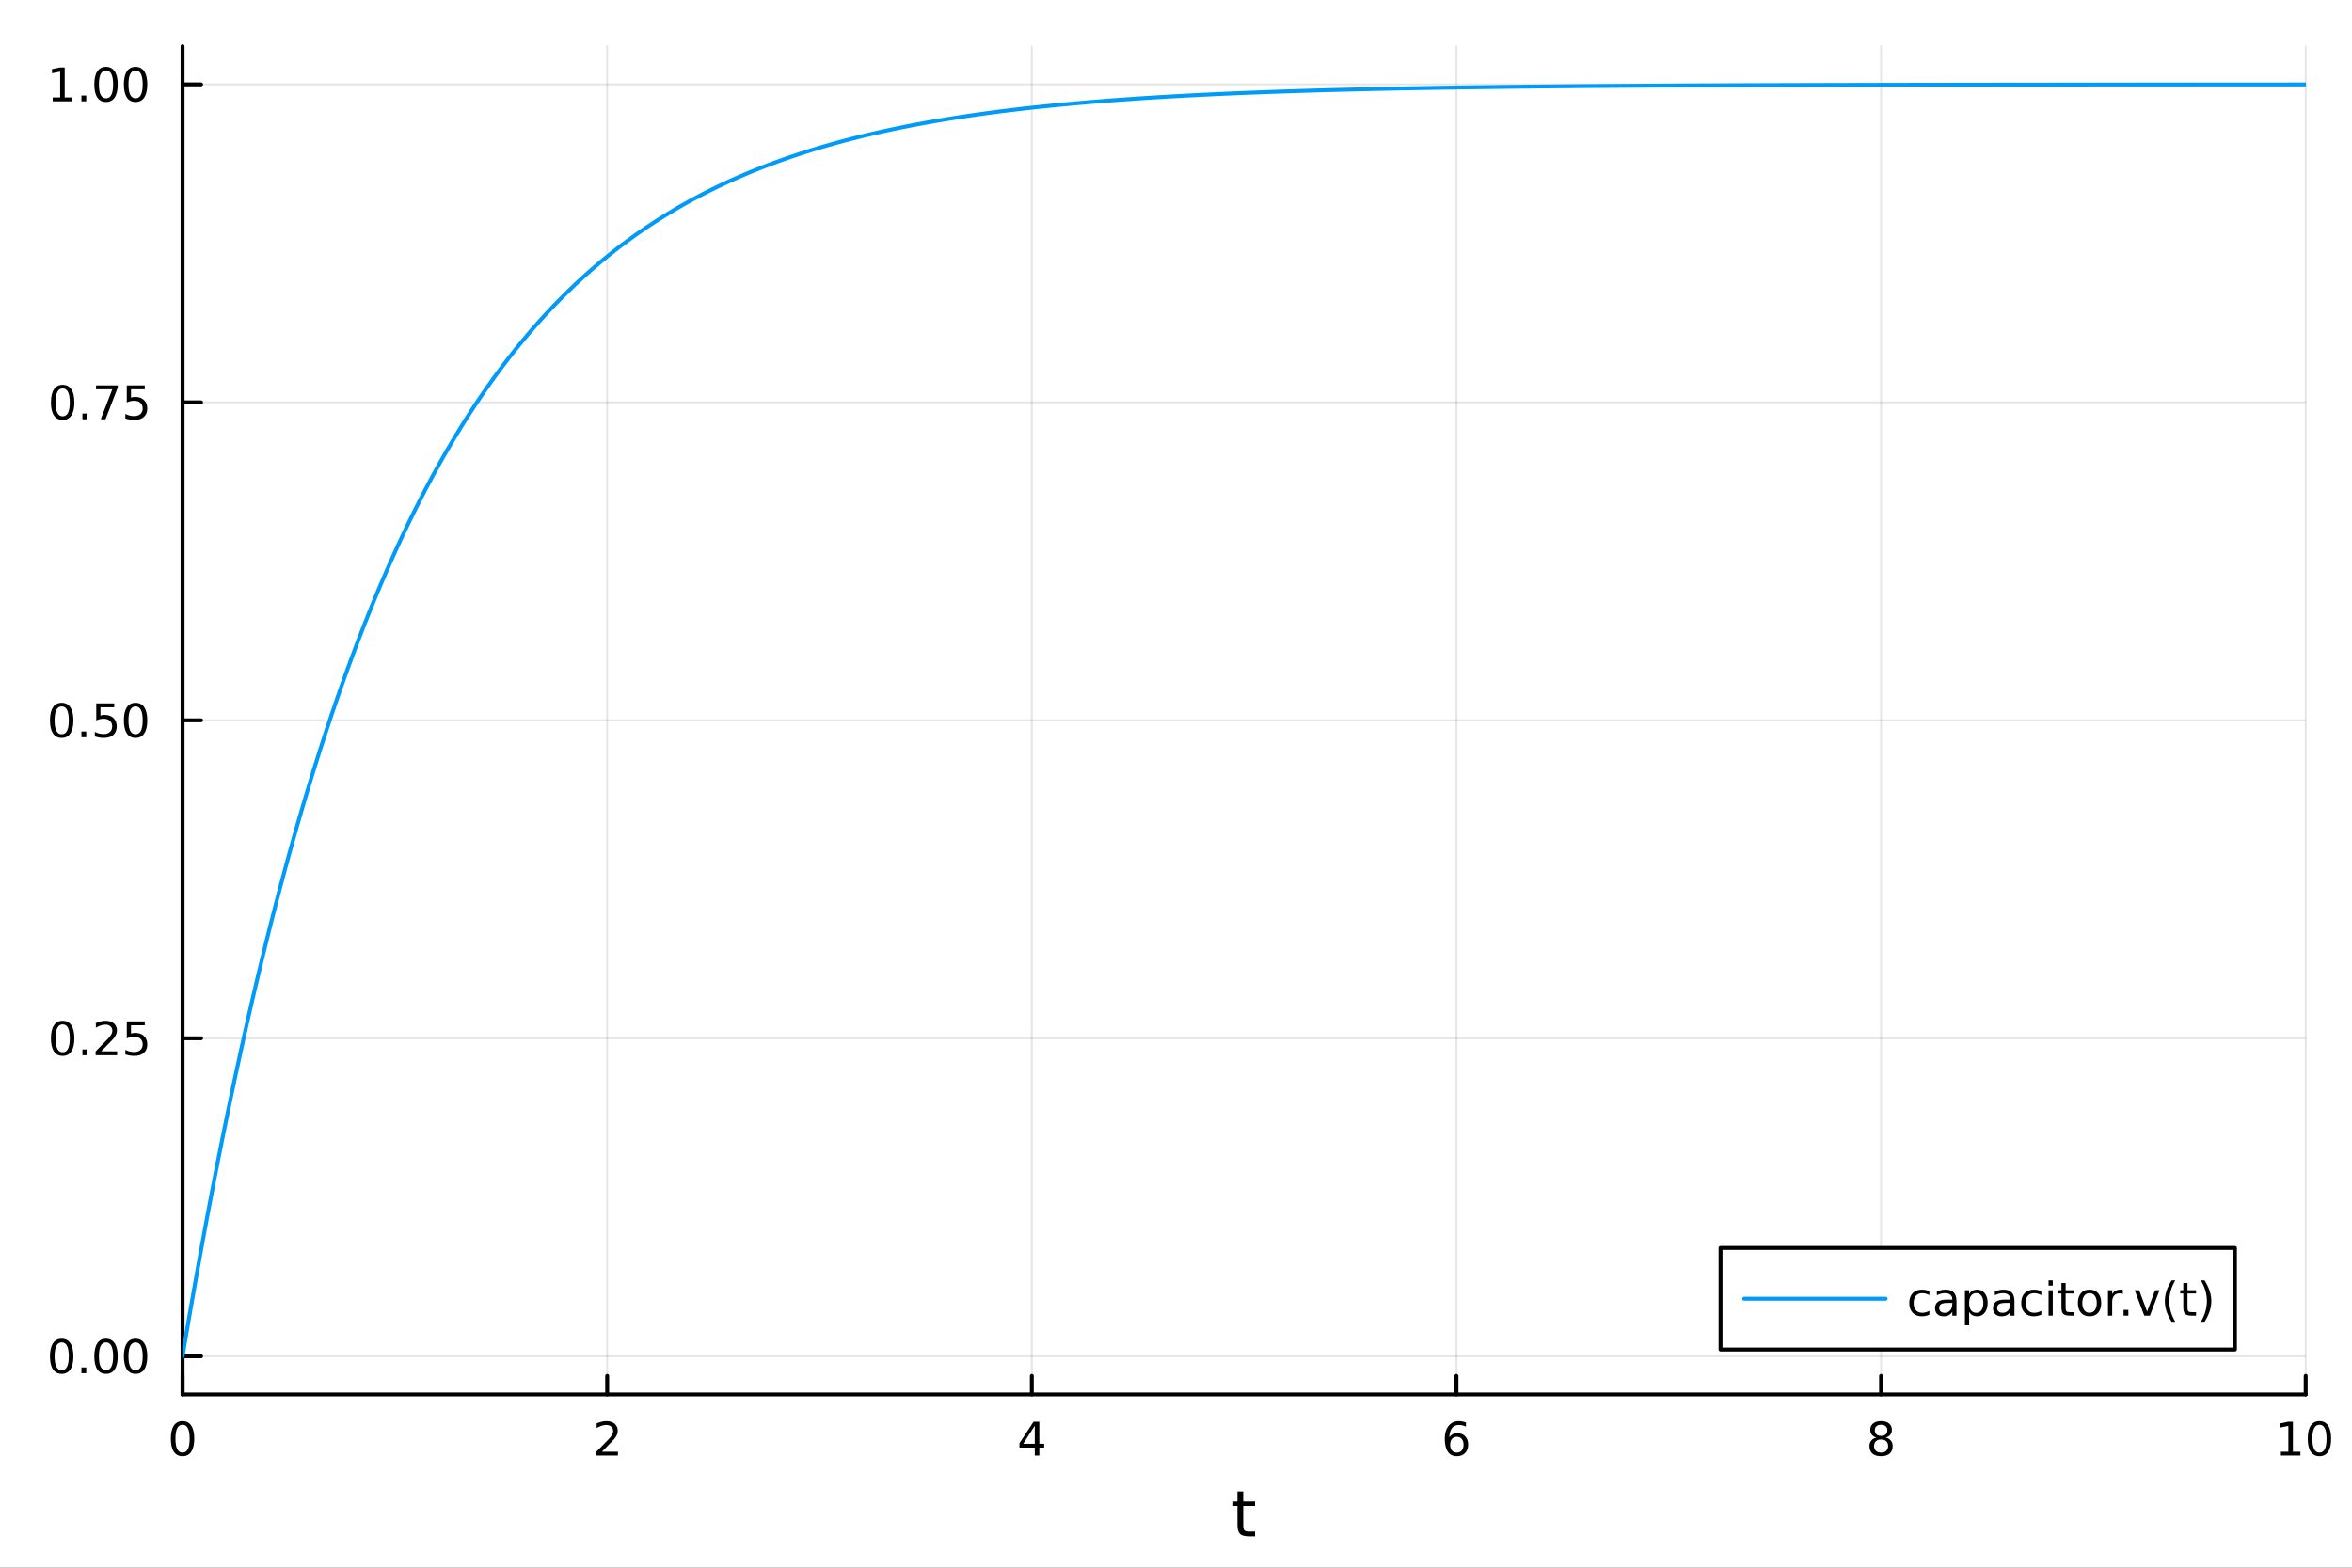 <?xml version="1.0" encoding="utf-8"?>
<svg xmlns="http://www.w3.org/2000/svg" xmlns:xlink="http://www.w3.org/1999/xlink" width="600" height="400" viewBox="0 0 2400 1600">
<rect x="0" y="0" width="2400" height="1600" fill="#333333" stroke="none"/>
<defs>
  <clipPath id="clip040">
    <rect x="0" y="0" width="2400" height="1600"/>
  </clipPath>
</defs>
<path clip-path="url(#clip040)" d="M0 1600 L2400 1600 L2400 0 L0 0  Z" fill="#ffffff" fill-rule="evenodd" fill-opacity="1"/>
<defs>
  <clipPath id="clip041">
    <rect x="480" y="0" width="1681" height="1600"/>
  </clipPath>
</defs>
<path clip-path="url(#clip040)" d="M186.274 1423.18 L2352.76 1423.18 L2352.76 47.244 L186.274 47.244  Z" fill="#ffffff" fill-rule="evenodd" fill-opacity="1"/>
<defs>
  <clipPath id="clip042">
    <rect x="186" y="47" width="2167" height="1377"/>
  </clipPath>
</defs>
<polyline clip-path="url(#clip042)" style="stroke:#000000; stroke-linecap:round; stroke-linejoin:round; stroke-width:2; stroke-opacity:0.1; fill:none" points="186.274,1423.18 186.274,47.244 "/>
<polyline clip-path="url(#clip042)" style="stroke:#000000; stroke-linecap:round; stroke-linejoin:round; stroke-width:2; stroke-opacity:0.1; fill:none" points="619.57,1423.18 619.57,47.244 "/>
<polyline clip-path="url(#clip042)" style="stroke:#000000; stroke-linecap:round; stroke-linejoin:round; stroke-width:2; stroke-opacity:0.1; fill:none" points="1052.87,1423.18 1052.87,47.244 "/>
<polyline clip-path="url(#clip042)" style="stroke:#000000; stroke-linecap:round; stroke-linejoin:round; stroke-width:2; stroke-opacity:0.1; fill:none" points="1486.16,1423.18 1486.16,47.244 "/>
<polyline clip-path="url(#clip042)" style="stroke:#000000; stroke-linecap:round; stroke-linejoin:round; stroke-width:2; stroke-opacity:0.1; fill:none" points="1919.46,1423.18 1919.46,47.244 "/>
<polyline clip-path="url(#clip042)" style="stroke:#000000; stroke-linecap:round; stroke-linejoin:round; stroke-width:2; stroke-opacity:0.1; fill:none" points="2352.76,1423.18 2352.76,47.244 "/>
<polyline clip-path="url(#clip040)" style="stroke:#000000; stroke-linecap:round; stroke-linejoin:round; stroke-width:4; stroke-opacity:1; fill:none" points="186.274,1423.18 2352.76,1423.18 "/>
<polyline clip-path="url(#clip040)" style="stroke:#000000; stroke-linecap:round; stroke-linejoin:round; stroke-width:4; stroke-opacity:1; fill:none" points="186.274,1423.18 186.274,1404.28 "/>
<polyline clip-path="url(#clip040)" style="stroke:#000000; stroke-linecap:round; stroke-linejoin:round; stroke-width:4; stroke-opacity:1; fill:none" points="619.57,1423.18 619.57,1404.28 "/>
<polyline clip-path="url(#clip040)" style="stroke:#000000; stroke-linecap:round; stroke-linejoin:round; stroke-width:4; stroke-opacity:1; fill:none" points="1052.87,1423.18 1052.87,1404.28 "/>
<polyline clip-path="url(#clip040)" style="stroke:#000000; stroke-linecap:round; stroke-linejoin:round; stroke-width:4; stroke-opacity:1; fill:none" points="1486.16,1423.18 1486.16,1404.28 "/>
<polyline clip-path="url(#clip040)" style="stroke:#000000; stroke-linecap:round; stroke-linejoin:round; stroke-width:4; stroke-opacity:1; fill:none" points="1919.46,1423.18 1919.46,1404.28 "/>
<polyline clip-path="url(#clip040)" style="stroke:#000000; stroke-linecap:round; stroke-linejoin:round; stroke-width:4; stroke-opacity:1; fill:none" points="2352.76,1423.18 2352.76,1404.28 "/>
<path clip-path="url(#clip040)" d="M186.274 1454.1 Q182.663 1454.1 180.834 1457.66 Q179.029 1461.2 179.029 1468.33 Q179.029 1475.44 180.834 1479.01 Q182.663 1482.55 186.274 1482.55 Q189.908 1482.55 191.714 1479.01 Q193.542 1475.44 193.542 1468.33 Q193.542 1461.2 191.714 1457.66 Q189.908 1454.1 186.274 1454.1 M186.274 1450.39 Q192.084 1450.39 195.14 1455 Q198.218 1459.58 198.218 1468.33 Q198.218 1477.06 195.14 1481.67 Q192.084 1486.25 186.274 1486.25 Q180.464 1486.25 177.385 1481.67 Q174.33 1477.06 174.33 1468.33 Q174.33 1459.58 177.385 1455 Q180.464 1450.39 186.274 1450.39 Z" fill="#000000" fill-rule="nonzero" fill-opacity="1" /><path clip-path="url(#clip040)" d="M614.223 1481.64 L630.543 1481.64 L630.543 1485.58 L608.598 1485.58 L608.598 1481.64 Q611.26 1478.89 615.844 1474.26 Q620.45 1469.61 621.631 1468.27 Q623.876 1465.74 624.756 1464.01 Q625.658 1462.25 625.658 1460.56 Q625.658 1457.8 623.714 1456.07 Q621.793 1454.33 618.691 1454.33 Q616.492 1454.33 614.038 1455.09 Q611.607 1455.86 608.83 1457.41 L608.83 1452.69 Q611.654 1451.55 614.107 1450.97 Q616.561 1450.39 618.598 1450.39 Q623.969 1450.39 627.163 1453.08 Q630.357 1455.77 630.357 1460.26 Q630.357 1462.39 629.547 1464.31 Q628.76 1466.2 626.654 1468.8 Q626.075 1469.47 622.973 1472.69 Q619.871 1475.88 614.223 1481.64 Z" fill="#000000" fill-rule="nonzero" fill-opacity="1" /><path clip-path="url(#clip040)" d="M1055.88 1455.09 L1044.07 1473.54 L1055.88 1473.54 L1055.88 1455.09 M1054.65 1451.02 L1060.53 1451.02 L1060.53 1473.54 L1065.46 1473.54 L1065.46 1477.43 L1060.53 1477.43 L1060.53 1485.58 L1055.88 1485.58 L1055.88 1477.43 L1040.27 1477.43 L1040.27 1472.92 L1054.65 1451.02 Z" fill="#000000" fill-rule="nonzero" fill-opacity="1" /><path clip-path="url(#clip040)" d="M1486.57 1466.44 Q1483.42 1466.44 1481.57 1468.59 Q1479.74 1470.74 1479.74 1474.49 Q1479.74 1478.22 1481.57 1480.39 Q1483.42 1482.55 1486.57 1482.55 Q1489.72 1482.55 1491.55 1480.39 Q1493.4 1478.22 1493.4 1474.49 Q1493.4 1470.74 1491.55 1468.59 Q1489.72 1466.44 1486.57 1466.44 M1495.85 1451.78 L1495.85 1456.04 Q1494.09 1455.21 1492.29 1454.77 Q1490.5 1454.33 1488.74 1454.33 Q1484.11 1454.33 1481.66 1457.45 Q1479.23 1460.58 1478.88 1466.9 Q1480.25 1464.89 1482.31 1463.82 Q1484.37 1462.73 1486.85 1462.73 Q1492.05 1462.73 1495.06 1465.9 Q1498.1 1469.05 1498.1 1474.49 Q1498.1 1479.82 1494.95 1483.03 Q1491.8 1486.25 1486.57 1486.25 Q1480.57 1486.25 1477.4 1481.67 Q1474.23 1477.06 1474.23 1468.33 Q1474.23 1460.14 1478.12 1455.28 Q1482.01 1450.39 1488.56 1450.39 Q1490.32 1450.39 1492.1 1450.74 Q1493.91 1451.09 1495.85 1451.78 Z" fill="#000000" fill-rule="nonzero" fill-opacity="1" /><path clip-path="url(#clip040)" d="M1919.46 1469.17 Q1916.13 1469.17 1914.2 1470.95 Q1912.31 1472.73 1912.31 1475.86 Q1912.31 1478.98 1914.2 1480.77 Q1916.13 1482.55 1919.46 1482.55 Q1922.79 1482.55 1924.71 1480.77 Q1926.64 1478.96 1926.64 1475.86 Q1926.64 1472.73 1924.71 1470.95 Q1922.82 1469.17 1919.46 1469.17 M1914.78 1467.18 Q1911.77 1466.44 1910.08 1464.38 Q1908.42 1462.32 1908.42 1459.35 Q1908.42 1455.21 1911.36 1452.8 Q1914.32 1450.39 1919.46 1450.39 Q1924.62 1450.39 1927.56 1452.8 Q1930.5 1455.21 1930.5 1459.35 Q1930.5 1462.32 1928.81 1464.38 Q1927.14 1466.44 1924.16 1467.18 Q1927.54 1467.96 1929.41 1470.26 Q1931.31 1472.55 1931.31 1475.86 Q1931.31 1480.88 1928.23 1483.57 Q1925.18 1486.25 1919.46 1486.25 Q1913.74 1486.25 1910.66 1483.57 Q1907.61 1480.88 1907.61 1475.86 Q1907.61 1472.55 1909.51 1470.26 Q1911.4 1467.96 1914.78 1467.18 M1913.07 1459.79 Q1913.07 1462.48 1914.74 1463.98 Q1916.43 1465.49 1919.46 1465.49 Q1922.47 1465.49 1924.16 1463.98 Q1925.87 1462.48 1925.87 1459.79 Q1925.87 1457.11 1924.16 1455.6 Q1922.47 1454.1 1919.46 1454.1 Q1916.43 1454.1 1914.74 1455.6 Q1913.07 1457.11 1913.07 1459.79 Z" fill="#000000" fill-rule="nonzero" fill-opacity="1" /><path clip-path="url(#clip040)" d="M2327.44 1481.64 L2335.08 1481.64 L2335.08 1455.28 L2326.77 1456.95 L2326.77 1452.69 L2335.04 1451.02 L2339.71 1451.02 L2339.71 1481.64 L2347.35 1481.64 L2347.35 1485.58 L2327.44 1485.58 L2327.44 1481.64 Z" fill="#000000" fill-rule="nonzero" fill-opacity="1" /><path clip-path="url(#clip040)" d="M2366.8 1454.1 Q2363.18 1454.1 2361.36 1457.66 Q2359.55 1461.2 2359.55 1468.33 Q2359.55 1475.44 2361.36 1479.01 Q2363.18 1482.55 2366.8 1482.55 Q2370.43 1482.55 2372.23 1479.01 Q2374.06 1475.44 2374.06 1468.33 Q2374.06 1461.2 2372.23 1457.66 Q2370.43 1454.1 2366.8 1454.1 M2366.8 1450.39 Q2372.61 1450.39 2375.66 1455 Q2378.74 1459.58 2378.74 1468.33 Q2378.74 1477.06 2375.66 1481.67 Q2372.61 1486.25 2366.8 1486.25 Q2360.99 1486.25 2357.91 1481.67 Q2354.85 1477.06 2354.85 1468.33 Q2354.85 1459.58 2357.91 1455 Q2360.99 1450.39 2366.8 1450.39 Z" fill="#000000" fill-rule="nonzero" fill-opacity="1" /><path clip-path="url(#clip040)" d="M1268.58 1522.27 L1268.58 1532.4 L1280.64 1532.4 L1280.64 1536.95 L1268.58 1536.95 L1268.58 1556.3 Q1268.58 1560.66 1269.75 1561.9 Q1270.96 1563.14 1274.62 1563.14 L1280.64 1563.14 L1280.64 1568.04 L1274.62 1568.04 Q1267.84 1568.04 1265.27 1565.53 Q1262.69 1562.98 1262.69 1556.3 L1262.69 1536.95 L1258.39 1536.95 L1258.39 1532.4 L1262.69 1532.4 L1262.69 1522.27 L1268.58 1522.27 Z" fill="#000000" fill-rule="nonzero" fill-opacity="1" /><polyline clip-path="url(#clip042)" style="stroke:#000000; stroke-linecap:round; stroke-linejoin:round; stroke-width:2; stroke-opacity:0.1; fill:none" points="186.274,1384.24 2352.76,1384.24 "/>
<polyline clip-path="url(#clip042)" style="stroke:#000000; stroke-linecap:round; stroke-linejoin:round; stroke-width:2; stroke-opacity:0.1; fill:none" points="186.274,1059.71 2352.76,1059.71 "/>
<polyline clip-path="url(#clip042)" style="stroke:#000000; stroke-linecap:round; stroke-linejoin:round; stroke-width:2; stroke-opacity:0.1; fill:none" points="186.274,735.181 2352.76,735.181 "/>
<polyline clip-path="url(#clip042)" style="stroke:#000000; stroke-linecap:round; stroke-linejoin:round; stroke-width:2; stroke-opacity:0.1; fill:none" points="186.274,410.653 2352.76,410.653 "/>
<polyline clip-path="url(#clip042)" style="stroke:#000000; stroke-linecap:round; stroke-linejoin:round; stroke-width:2; stroke-opacity:0.1; fill:none" points="186.274,86.125 2352.76,86.125 "/>
<polyline clip-path="url(#clip040)" style="stroke:#000000; stroke-linecap:round; stroke-linejoin:round; stroke-width:4; stroke-opacity:1; fill:none" points="186.274,1423.18 186.274,47.244 "/>
<polyline clip-path="url(#clip040)" style="stroke:#000000; stroke-linecap:round; stroke-linejoin:round; stroke-width:4; stroke-opacity:1; fill:none" points="186.274,1384.24 205.172,1384.24 "/>
<polyline clip-path="url(#clip040)" style="stroke:#000000; stroke-linecap:round; stroke-linejoin:round; stroke-width:4; stroke-opacity:1; fill:none" points="186.274,1059.71 205.172,1059.71 "/>
<polyline clip-path="url(#clip040)" style="stroke:#000000; stroke-linecap:round; stroke-linejoin:round; stroke-width:4; stroke-opacity:1; fill:none" points="186.274,735.181 205.172,735.181 "/>
<polyline clip-path="url(#clip040)" style="stroke:#000000; stroke-linecap:round; stroke-linejoin:round; stroke-width:4; stroke-opacity:1; fill:none" points="186.274,410.653 205.172,410.653 "/>
<polyline clip-path="url(#clip040)" style="stroke:#000000; stroke-linecap:round; stroke-linejoin:round; stroke-width:4; stroke-opacity:1; fill:none" points="186.274,86.125 205.172,86.125 "/>
<path clip-path="url(#clip040)" d="M62.937 1370.04 Q59.325 1370.04 57.497 1373.6 Q55.691 1377.14 55.691 1384.27 Q55.691 1391.38 57.497 1394.94 Q59.325 1398.49 62.937 1398.49 Q66.571 1398.49 68.376 1394.94 Q70.205 1391.38 70.205 1384.27 Q70.205 1377.14 68.376 1373.6 Q66.571 1370.04 62.937 1370.04 M62.937 1366.33 Q68.747 1366.33 71.802 1370.94 Q74.881 1375.52 74.881 1384.27 Q74.881 1393 71.802 1397.61 Q68.747 1402.19 62.937 1402.19 Q57.126 1402.19 54.048 1397.61 Q50.992 1393 50.992 1384.27 Q50.992 1375.52 54.048 1370.94 Q57.126 1366.33 62.937 1366.33 Z" fill="#000000" fill-rule="nonzero" fill-opacity="1" /><path clip-path="url(#clip040)" d="M83.098 1395.64 L87.983 1395.64 L87.983 1401.52 L83.098 1401.52 L83.098 1395.64 Z" fill="#000000" fill-rule="nonzero" fill-opacity="1" /><path clip-path="url(#clip040)" d="M108.168 1370.04 Q104.557 1370.04 102.728 1373.6 Q100.922 1377.14 100.922 1384.27 Q100.922 1391.38 102.728 1394.94 Q104.557 1398.49 108.168 1398.49 Q111.802 1398.49 113.608 1394.94 Q115.436 1391.38 115.436 1384.27 Q115.436 1377.14 113.608 1373.6 Q111.802 1370.04 108.168 1370.04 M108.168 1366.33 Q113.978 1366.33 117.033 1370.94 Q120.112 1375.52 120.112 1384.27 Q120.112 1393 117.033 1397.61 Q113.978 1402.19 108.168 1402.19 Q102.358 1402.19 99.279 1397.61 Q96.223 1393 96.223 1384.27 Q96.223 1375.52 99.279 1370.94 Q102.358 1366.33 108.168 1366.33 Z" fill="#000000" fill-rule="nonzero" fill-opacity="1" /><path clip-path="url(#clip040)" d="M138.33 1370.04 Q134.719 1370.04 132.89 1373.6 Q131.084 1377.14 131.084 1384.27 Q131.084 1391.38 132.89 1394.94 Q134.719 1398.49 138.33 1398.49 Q141.964 1398.49 143.769 1394.94 Q145.598 1391.38 145.598 1384.27 Q145.598 1377.14 143.769 1373.6 Q141.964 1370.04 138.33 1370.04 M138.33 1366.33 Q144.14 1366.33 147.195 1370.94 Q150.274 1375.52 150.274 1384.27 Q150.274 1393 147.195 1397.61 Q144.14 1402.19 138.33 1402.19 Q132.519 1402.19 129.441 1397.61 Q126.385 1393 126.385 1384.27 Q126.385 1375.52 129.441 1370.94 Q132.519 1366.33 138.33 1366.33 Z" fill="#000000" fill-rule="nonzero" fill-opacity="1" /><path clip-path="url(#clip040)" d="M63.932 1045.51 Q60.321 1045.51 58.492 1049.07 Q56.687 1052.61 56.687 1059.74 Q56.687 1066.85 58.492 1070.42 Q60.321 1073.96 63.932 1073.96 Q67.566 1073.96 69.372 1070.42 Q71.2 1066.85 71.2 1059.74 Q71.2 1052.61 69.372 1049.07 Q67.566 1045.51 63.932 1045.51 M63.932 1041.8 Q69.742 1041.8 72.798 1046.41 Q75.876 1050.99 75.876 1059.74 Q75.876 1068.47 72.798 1073.08 Q69.742 1077.66 63.932 1077.66 Q58.122 1077.66 55.043 1073.08 Q51.987 1068.47 51.987 1059.74 Q51.987 1050.99 55.043 1046.41 Q58.122 1041.8 63.932 1041.8 Z" fill="#000000" fill-rule="nonzero" fill-opacity="1" /><path clip-path="url(#clip040)" d="M84.094 1071.11 L88.978 1071.11 L88.978 1076.99 L84.094 1076.99 L84.094 1071.11 Z" fill="#000000" fill-rule="nonzero" fill-opacity="1" /><path clip-path="url(#clip040)" d="M103.191 1073.05 L119.51 1073.05 L119.51 1076.99 L97.566 1076.99 L97.566 1073.05 Q100.228 1070.3 104.811 1065.67 Q109.418 1061.02 110.598 1059.68 Q112.844 1057.15 113.723 1055.42 Q114.626 1053.66 114.626 1051.97 Q114.626 1049.21 112.682 1047.48 Q110.76 1045.74 107.658 1045.74 Q105.459 1045.74 103.006 1046.5 Q100.575 1047.27 97.797 1048.82 L97.797 1044.1 Q100.621 1042.96 103.075 1042.38 Q105.529 1041.8 107.566 1041.8 Q112.936 1041.8 116.131 1044.49 Q119.325 1047.18 119.325 1051.67 Q119.325 1053.8 118.515 1055.72 Q117.728 1057.61 115.621 1060.21 Q115.043 1060.88 111.941 1064.1 Q108.839 1067.29 103.191 1073.05 Z" fill="#000000" fill-rule="nonzero" fill-opacity="1" /><path clip-path="url(#clip040)" d="M129.371 1042.43 L147.728 1042.43 L147.728 1046.37 L133.654 1046.37 L133.654 1054.84 Q134.672 1054.49 135.691 1054.33 Q136.709 1054.14 137.728 1054.14 Q143.515 1054.14 146.894 1057.31 Q150.274 1060.49 150.274 1065.9 Q150.274 1071.48 146.802 1074.58 Q143.33 1077.66 137.01 1077.66 Q134.834 1077.66 132.566 1077.29 Q130.32 1076.92 127.913 1076.18 L127.913 1071.48 Q129.996 1072.61 132.219 1073.17 Q134.441 1073.73 136.918 1073.73 Q140.922 1073.73 143.26 1071.62 Q145.598 1069.51 145.598 1065.9 Q145.598 1062.29 143.26 1060.18 Q140.922 1058.08 136.918 1058.08 Q135.043 1058.08 133.168 1058.49 Q131.316 1058.91 129.371 1059.79 L129.371 1042.43 Z" fill="#000000" fill-rule="nonzero" fill-opacity="1" /><path clip-path="url(#clip040)" d="M62.937 720.98 Q59.325 720.98 57.497 724.545 Q55.691 728.087 55.691 735.216 Q55.691 742.323 57.497 745.887 Q59.325 749.429 62.937 749.429 Q66.571 749.429 68.376 745.887 Q70.205 742.323 70.205 735.216 Q70.205 728.087 68.376 724.545 Q66.571 720.98 62.937 720.98 M62.937 717.276 Q68.747 717.276 71.802 721.883 Q74.881 726.466 74.881 735.216 Q74.881 743.943 71.802 748.549 Q68.747 753.133 62.937 753.133 Q57.126 753.133 54.048 748.549 Q50.992 743.943 50.992 735.216 Q50.992 726.466 54.048 721.883 Q57.126 717.276 62.937 717.276 Z" fill="#000000" fill-rule="nonzero" fill-opacity="1" /><path clip-path="url(#clip040)" d="M83.098 746.582 L87.983 746.582 L87.983 752.461 L83.098 752.461 L83.098 746.582 Z" fill="#000000" fill-rule="nonzero" fill-opacity="1" /><path clip-path="url(#clip040)" d="M98.214 717.901 L116.57 717.901 L116.57 721.837 L102.496 721.837 L102.496 730.309 Q103.515 729.962 104.534 729.8 Q105.552 729.614 106.571 729.614 Q112.358 729.614 115.737 732.786 Q119.117 735.957 119.117 741.374 Q119.117 746.952 115.645 750.054 Q112.172 753.133 105.853 753.133 Q103.677 753.133 101.409 752.762 Q99.163 752.392 96.756 751.651 L96.756 746.952 Q98.839 748.086 101.061 748.642 Q103.284 749.198 105.76 749.198 Q109.765 749.198 112.103 747.091 Q114.441 744.985 114.441 741.374 Q114.441 737.762 112.103 735.656 Q109.765 733.55 105.76 733.55 Q103.885 733.55 102.01 733.966 Q100.159 734.383 98.214 735.262 L98.214 717.901 Z" fill="#000000" fill-rule="nonzero" fill-opacity="1" /><path clip-path="url(#clip040)" d="M138.33 720.98 Q134.719 720.98 132.89 724.545 Q131.084 728.087 131.084 735.216 Q131.084 742.323 132.89 745.887 Q134.719 749.429 138.33 749.429 Q141.964 749.429 143.769 745.887 Q145.598 742.323 145.598 735.216 Q145.598 728.087 143.769 724.545 Q141.964 720.98 138.33 720.98 M138.33 717.276 Q144.14 717.276 147.195 721.883 Q150.274 726.466 150.274 735.216 Q150.274 743.943 147.195 748.549 Q144.14 753.133 138.33 753.133 Q132.519 753.133 129.441 748.549 Q126.385 743.943 126.385 735.216 Q126.385 726.466 129.441 721.883 Q132.519 717.276 138.33 717.276 Z" fill="#000000" fill-rule="nonzero" fill-opacity="1" /><path clip-path="url(#clip040)" d="M63.932 396.452 Q60.321 396.452 58.492 400.017 Q56.687 403.558 56.687 410.688 Q56.687 417.794 58.492 421.359 Q60.321 424.901 63.932 424.901 Q67.566 424.901 69.372 421.359 Q71.2 417.794 71.2 410.688 Q71.2 403.558 69.372 400.017 Q67.566 396.452 63.932 396.452 M63.932 392.748 Q69.742 392.748 72.798 397.354 Q75.876 401.938 75.876 410.688 Q75.876 419.415 72.798 424.021 Q69.742 428.604 63.932 428.604 Q58.122 428.604 55.043 424.021 Q51.987 419.415 51.987 410.688 Q51.987 401.938 55.043 397.354 Q58.122 392.748 63.932 392.748 Z" fill="#000000" fill-rule="nonzero" fill-opacity="1" /><path clip-path="url(#clip040)" d="M84.094 422.053 L88.978 422.053 L88.978 427.933 L84.094 427.933 L84.094 422.053 Z" fill="#000000" fill-rule="nonzero" fill-opacity="1" /><path clip-path="url(#clip040)" d="M97.983 393.373 L120.205 393.373 L120.205 395.364 L107.658 427.933 L102.774 427.933 L114.58 397.308 L97.983 397.308 L97.983 393.373 Z" fill="#000000" fill-rule="nonzero" fill-opacity="1" /><path clip-path="url(#clip040)" d="M129.371 393.373 L147.728 393.373 L147.728 397.308 L133.654 397.308 L133.654 405.78 Q134.672 405.433 135.691 405.271 Q136.709 405.086 137.728 405.086 Q143.515 405.086 146.894 408.257 Q150.274 411.428 150.274 416.845 Q150.274 422.424 146.802 425.526 Q143.33 428.604 137.01 428.604 Q134.834 428.604 132.566 428.234 Q130.32 427.864 127.913 427.123 L127.913 422.424 Q129.996 423.558 132.219 424.114 Q134.441 424.669 136.918 424.669 Q140.922 424.669 143.26 422.563 Q145.598 420.456 145.598 416.845 Q145.598 413.234 143.26 411.128 Q140.922 409.021 136.918 409.021 Q135.043 409.021 133.168 409.438 Q131.316 409.854 129.371 410.734 L129.371 393.373 Z" fill="#000000" fill-rule="nonzero" fill-opacity="1" /><path clip-path="url(#clip040)" d="M53.747 99.469 L61.386 99.469 L61.386 73.104 L53.075 74.77 L53.075 70.511 L61.339 68.845 L66.015 68.845 L66.015 99.469 L73.654 99.469 L73.654 103.405 L53.747 103.405 L53.747 99.469 Z" fill="#000000" fill-rule="nonzero" fill-opacity="1" /><path clip-path="url(#clip040)" d="M83.098 97.525 L87.983 97.525 L87.983 103.405 L83.098 103.405 L83.098 97.525 Z" fill="#000000" fill-rule="nonzero" fill-opacity="1" /><path clip-path="url(#clip040)" d="M108.168 71.923 Q104.557 71.923 102.728 75.488 Q100.922 79.03 100.922 86.159 Q100.922 93.266 102.728 96.831 Q104.557 100.372 108.168 100.372 Q111.802 100.372 113.608 96.831 Q115.436 93.266 115.436 86.159 Q115.436 79.03 113.608 75.488 Q111.802 71.923 108.168 71.923 M108.168 68.22 Q113.978 68.22 117.033 72.826 Q120.112 77.409 120.112 86.159 Q120.112 94.886 117.033 99.493 Q113.978 104.076 108.168 104.076 Q102.358 104.076 99.279 99.493 Q96.223 94.886 96.223 86.159 Q96.223 77.409 99.279 72.826 Q102.358 68.22 108.168 68.22 Z" fill="#000000" fill-rule="nonzero" fill-opacity="1" /><path clip-path="url(#clip040)" d="M138.33 71.923 Q134.719 71.923 132.89 75.488 Q131.084 79.03 131.084 86.159 Q131.084 93.266 132.89 96.831 Q134.719 100.372 138.33 100.372 Q141.964 100.372 143.769 96.831 Q145.598 93.266 145.598 86.159 Q145.598 79.03 143.769 75.488 Q141.964 71.923 138.33 71.923 M138.33 68.22 Q144.14 68.22 147.195 72.826 Q150.274 77.409 150.274 86.159 Q150.274 94.886 147.195 99.493 Q144.14 104.076 138.33 104.076 Q132.519 104.076 129.441 99.493 Q126.385 94.886 126.385 86.159 Q126.385 77.409 129.441 72.826 Q132.519 68.22 138.33 68.22 Z" fill="#000000" fill-rule="nonzero" fill-opacity="1" /><polyline clip-path="url(#clip042)" style="stroke:#009af9; stroke-linecap:round; stroke-linejoin:round; stroke-width:4; stroke-opacity:1; fill:none" points="186.274,1384.24 188.443,1371.31 190.611,1358.51 192.78,1345.84 194.949,1333.29 197.117,1320.87 199.286,1308.57 201.455,1296.39 203.623,1284.34 205.792,1272.4 207.961,1260.59 210.129,1248.89 212.298,1237.31 214.466,1225.84 216.635,1214.49 218.804,1203.25 220.972,1192.13 223.141,1181.11 225.31,1170.2 227.478,1159.41 229.647,1148.72 231.816,1138.13 233.984,1127.66 236.153,1117.28 238.322,1107.01 240.49,1096.84 242.659,1086.78 244.828,1076.81 246.996,1066.94 249.165,1057.17 251.334,1047.5 253.502,1037.93 255.671,1028.45 257.839,1019.06 260.008,1009.77 262.177,1000.57 264.345,991.462 266.514,982.444 268.683,973.517 270.851,964.679 273.02,955.928 275.189,947.265 277.357,938.688 279.526,930.196 281.695,921.789 283.863,913.466 286.032,905.225 288.201,897.067 290.369,888.99 292.538,880.993 294.707,873.076 296.875,865.238 299.044,857.478 301.212,849.796 303.381,842.19 305.55,834.659 307.718,827.204 309.887,819.823 312.056,812.516 314.224,805.281 316.393,798.118 318.562,791.026 320.73,784.005 322.899,777.054 325.068,770.172 327.236,763.359 329.405,756.613 331.574,749.935 333.742,743.323 335.911,736.777 338.08,730.297 340.248,723.881 342.417,717.529 344.585,711.24 346.754,705.014 348.923,698.85 351.091,692.748 353.26,686.707 355.429,680.725 357.597,674.803 359.766,668.94 361.935,663.135 364.103,657.388 366.272,651.698 368.441,646.064 370.609,640.486 372.778,634.965 374.947,629.499 377.115,624.087 379.284,618.728 381.453,613.423 383.621,608.171 385.79,602.971 387.959,597.823 390.127,592.726 392.296,587.681 394.464,582.685 396.633,577.739 398.802,572.843 400.97,567.996 403.139,563.197 405.308,558.445 407.476,553.742 409.645,549.085 411.814,544.474 413.982,539.91 416.151,535.39 418.32,530.916 420.488,526.486 422.657,522.1 424.826,517.758 426.994,513.458 429.163,509.201 431.332,504.986 433.5,500.814 435.669,496.684 437.837,492.594 440.006,488.546 442.175,484.537 444.343,480.569 446.512,476.64 448.681,472.75 450.849,468.899 453.018,465.086 455.187,461.311 457.355,457.574 459.524,453.875 461.693,450.212 463.861,446.586 466.03,442.996 468.199,439.442 470.367,435.923 472.536,432.44 474.705,428.991 476.873,425.577 479.042,422.197 481.21,418.85 483.379,415.537 485.548,412.257 487.716,409.009 489.885,405.794 492.054,402.61 494.222,399.458 496.391,396.337 498.56,393.247 500.728,390.187 502.897,387.158 505.066,384.158 507.234,381.189 509.403,378.25 511.572,375.341 513.74,372.46 515.909,369.608 518.078,366.784 520.246,363.988 522.415,361.22 524.583,358.48 526.752,355.767 528.921,353.081 531.089,350.422 533.258,347.789 535.427,345.183 537.595,342.602 539.764,340.048 541.933,337.519 544.101,335.015 546.27,332.536 548.439,330.083 550.607,327.653 552.776,325.248 554.945,322.867 557.113,320.51 559.282,318.176 561.451,315.866 563.619,313.579 565.788,311.314 567.956,309.072 570.125,306.852 572.294,304.655 574.462,302.479 576.631,300.324 578.8,298.191 580.968,296.079 583.137,293.988 585.306,291.917 587.474,289.866 589.643,287.836 591.812,285.825 593.98,283.834 596.149,281.866 598.318,279.916 600.486,277.986 602.655,276.075 604.824,274.183 606.992,272.31 609.161,270.455 611.33,268.619 613.498,266.8 615.667,265 617.835,263.218 620.004,261.454 622.173,259.707 624.341,257.978 626.51,256.266 628.679,254.571 630.847,252.893 633.016,251.232 635.185,249.588 637.353,247.96 639.522,246.348 641.691,244.753 643.859,243.173 646.028,241.61 648.197,240.062 650.365,238.529 652.534,237.012 654.703,235.51 656.871,234.023 659.04,232.551 661.208,231.093 663.377,229.65 665.546,228.222 667.714,226.807 669.883,225.407 672.052,224.021 674.22,222.648 676.389,221.289 678.558,219.943 680.726,218.61 682.895,217.291 685.064,215.984 687.232,214.69 689.401,213.409 691.57,212.14 693.738,210.883 695.907,209.639 698.076,208.408 700.244,207.19 702.413,205.985 704.581,204.791 706.75,203.609 708.919,202.439 711.087,201.28 713.256,200.133 715.425,198.997 717.593,197.872 719.762,196.759 721.931,195.656 724.099,194.565 726.268,193.484 728.437,192.415 730.605,191.356 732.774,190.307 734.943,189.269 737.111,188.242 739.28,187.224 741.449,186.217 743.617,185.22 745.786,184.233 747.954,183.256 750.123,182.289 752.292,181.331 754.46,180.383 756.629,179.445 758.798,178.516 760.966,177.596 763.135,176.686 765.304,175.785 767.472,174.893 769.641,174.009 771.81,173.135 773.978,172.269 776.147,171.412 778.316,170.563 780.484,169.723 782.653,168.892 784.822,168.068 786.99,167.253 789.159,166.446 791.328,165.646 793.496,164.855 795.665,164.071 797.833,163.295 800.002,162.527 802.171,161.766 804.339,161.013 806.508,160.266 808.677,159.527 810.845,158.795 813.014,158.071 815.183,157.353 817.351,156.641 819.52,155.938 821.689,155.243 823.857,154.555 826.026,153.873 828.195,153.199 830.363,152.531 832.532,151.869 834.701,151.214 836.869,150.565 839.038,149.923 841.206,149.287 843.375,148.658 845.544,148.035 847.712,147.418 849.881,146.807 852.05,146.202 854.218,145.603 856.387,145.01 858.556,144.423 860.724,143.842 862.893,143.267 865.062,142.698 867.23,142.134 869.399,141.576 871.568,141.023 873.736,140.477 875.905,139.935 878.074,139.399 880.242,138.869 882.411,138.344 884.579,137.824 886.748,137.309 888.917,136.8 891.085,136.295 893.254,135.796 895.423,135.302 897.591,134.813 899.76,134.328 901.929,133.849 904.097,133.374 906.266,132.905 908.435,132.439 910.603,131.979 912.772,131.523 914.941,131.072 917.109,130.625 919.278,130.183 921.447,129.745 923.615,129.311 925.784,128.882 927.952,128.456 930.121,128.036 932.29,127.619 934.458,127.206 936.627,126.797 938.796,126.393 940.964,125.992 943.133,125.595 945.302,125.202 947.47,124.812 949.639,124.427 951.808,124.045 953.976,123.666 956.145,123.291 958.314,122.92 960.482,122.552 962.651,122.187 964.82,121.829 966.988,121.473 969.157,121.122 971.326,120.773 973.494,120.428 975.663,120.086 977.831,119.748 980,119.413 982.169,119.081 984.337,118.753 986.506,118.427 988.675,118.105 990.843,117.787 993.012,117.471 995.181,117.158 997.349,116.849 999.518,116.542 1001.69,116.239 1003.86,115.939 1006.02,115.641 1008.19,115.347 1010.36,115.056 1012.53,114.767 1014.7,114.481 1016.87,114.199 1019.04,113.919 1021.2,113.642 1023.37,113.368 1025.54,113.096 1027.71,112.827 1029.88,112.561 1032.05,112.298 1034.22,112.037 1036.39,111.779 1038.55,111.524 1040.72,111.271 1042.89,111.021 1045.06,110.773 1047.23,110.528 1049.4,110.285 1051.57,110.045 1053.73,109.807 1055.9,109.572 1058.07,109.339 1060.24,109.108 1062.41,108.88 1064.58,108.654 1066.75,108.43 1068.91,108.208 1071.08,107.989 1073.25,107.772 1075.42,107.557 1077.59,107.344 1079.76,107.134 1081.93,106.925 1084.1,106.719 1086.26,106.514 1088.43,106.312 1090.6,106.111 1092.77,105.913 1094.94,105.717 1097.11,105.522 1099.28,105.329 1101.44,105.139 1103.61,104.95 1105.78,104.762 1107.95,104.577 1110.12,104.393 1112.29,104.212 1114.46,104.032 1116.63,103.853 1118.79,103.676 1120.96,103.501 1123.13,103.328 1125.3,103.156 1127.47,102.985 1129.64,102.816 1131.81,102.649 1133.97,102.483 1136.14,102.32 1138.31,102.159 1140.48,102 1142.65,101.842 1144.82,101.685 1146.99,101.53 1149.15,101.377 1151.32,101.225 1153.49,101.074 1155.66,100.925 1157.83,100.778 1160,100.632 1162.17,100.487 1164.34,100.344 1166.5,100.202 1168.67,100.061 1170.84,99.922 1173.01,99.784 1175.18,99.648 1177.35,99.513 1179.52,99.379 1181.68,99.247 1183.85,99.116 1186.02,98.986 1188.19,98.858 1190.36,98.731 1192.53,98.605 1194.7,98.48 1196.87,98.357 1199.03,98.235 1201.2,98.114 1203.37,97.995 1205.54,97.876 1207.71,97.759 1209.88,97.643 1212.05,97.528 1214.21,97.414 1216.38,97.302 1218.55,97.191 1220.72,97.08 1222.89,96.971 1225.06,96.863 1227.23,96.756 1229.39,96.65 1231.56,96.546 1233.73,96.442 1235.9,96.34 1238.07,96.238 1240.24,96.138 1242.41,96.038 1244.58,95.94 1246.74,95.842 1248.91,95.746 1251.08,95.65 1253.25,95.556 1255.42,95.462 1257.59,95.37 1259.76,95.278 1261.92,95.187 1264.09,95.098 1266.26,95.009 1268.43,94.921 1270.6,94.834 1272.77,94.747 1274.94,94.662 1277.11,94.578 1279.27,94.494 1281.44,94.411 1283.61,94.329 1285.78,94.248 1287.95,94.168 1290.12,94.088 1292.29,94.009 1294.45,93.931 1296.62,93.854 1298.79,93.777 1300.96,93.702 1303.13,93.626 1305.3,93.552 1307.47,93.478 1309.63,93.406 1311.8,93.333 1313.97,93.262 1316.14,93.191 1318.31,93.12 1320.48,93.051 1322.65,92.982 1324.82,92.913 1326.98,92.846 1329.15,92.778 1331.32,92.712 1333.49,92.646 1335.66,92.58 1337.83,92.515 1340,92.451 1342.16,92.387 1344.33,92.324 1346.5,92.263 1348.67,92.201 1350.84,92.141 1353.01,92.081 1355.18,92.022 1357.35,91.963 1359.51,91.905 1361.68,91.848 1363.85,91.791 1366.02,91.734 1368.19,91.678 1370.36,91.623 1372.53,91.568 1374.69,91.514 1376.86,91.46 1379.03,91.406 1381.2,91.354 1383.37,91.302 1385.54,91.25 1387.71,91.198 1389.88,91.148 1392.04,91.097 1394.21,91.048 1396.38,90.999 1398.55,90.95 1400.72,90.901 1402.89,90.854 1405.06,90.806 1407.22,90.759 1409.39,90.713 1411.56,90.667 1413.73,90.622 1415.9,90.577 1418.07,90.532 1420.24,90.488 1422.4,90.444 1424.57,90.401 1426.74,90.358 1428.91,90.316 1431.08,90.274 1433.25,90.233 1435.42,90.192 1437.59,90.151 1439.75,90.111 1441.92,90.071 1444.09,90.032 1446.26,89.993 1448.43,89.954 1450.6,89.916 1452.77,89.878 1454.93,89.841 1457.1,89.804 1459.27,89.767 1461.44,89.731 1463.61,89.695 1465.78,89.66 1467.95,89.625 1470.12,89.59 1472.28,89.555 1474.45,89.521 1476.62,89.488 1478.79,89.454 1480.96,89.421 1483.13,89.389 1485.3,89.356 1487.46,89.325 1489.63,89.293 1491.8,89.262 1493.97,89.231 1496.14,89.2 1498.31,89.17 1500.48,89.14 1502.64,89.11 1504.81,89.08 1506.98,89.051 1509.15,89.022 1511.32,88.994 1513.49,88.966 1515.66,88.938 1517.83,88.91 1519.99,88.883 1522.16,88.856 1524.33,88.829 1526.5,88.802 1528.67,88.776 1530.84,88.75 1533.01,88.724 1535.17,88.699 1537.34,88.673 1539.51,88.648 1541.68,88.624 1543.85,88.599 1546.02,88.575 1548.19,88.551 1550.36,88.527 1552.52,88.503 1554.69,88.48 1556.86,88.456 1559.03,88.433 1561.2,88.411 1563.37,88.388 1565.54,88.366 1567.7,88.344 1569.87,88.322 1572.04,88.3 1574.21,88.278 1576.38,88.257 1578.55,88.236 1580.72,88.214 1582.88,88.194 1585.05,88.173 1587.22,88.152 1589.39,88.132 1591.56,88.112 1593.73,88.091 1595.9,88.072 1598.07,88.052 1600.23,88.032 1602.4,88.013 1604.57,87.994 1606.74,87.975 1608.91,87.957 1611.08,87.939 1613.25,87.921 1615.41,87.903 1617.58,87.885 1619.75,87.868 1621.92,87.85 1624.09,87.833 1626.26,87.816 1628.43,87.799 1630.6,87.783 1632.76,87.766 1634.93,87.75 1637.1,87.733 1639.27,87.717 1641.44,87.701 1643.61,87.686 1645.78,87.67 1647.94,87.654 1650.11,87.639 1652.28,87.624 1654.45,87.609 1656.62,87.594 1658.79,87.579 1660.96,87.565 1663.13,87.55 1665.29,87.536 1667.46,87.522 1669.63,87.508 1671.8,87.494 1673.97,87.48 1676.14,87.466 1678.31,87.453 1680.47,87.439 1682.64,87.426 1684.81,87.413 1686.98,87.4 1689.15,87.387 1691.32,87.375 1693.49,87.362 1695.65,87.35 1697.82,87.337 1699.99,87.325 1702.16,87.313 1704.33,87.301 1706.5,87.289 1708.67,87.277 1710.84,87.266 1713,87.254 1715.17,87.243 1717.34,87.232 1719.51,87.221 1721.68,87.21 1723.85,87.199 1726.02,87.188 1728.18,87.177 1730.35,87.167 1732.52,87.156 1734.69,87.146 1736.86,87.136 1739.03,87.126 1741.2,87.116 1743.37,87.106 1745.53,87.096 1747.7,87.086 1749.87,87.077 1752.04,87.067 1754.21,87.058 1756.38,87.049 1758.55,87.04 1760.71,87.03 1762.88,87.021 1765.05,87.013 1767.22,87.004 1769.39,86.995 1771.56,86.986 1773.73,86.978 1775.89,86.969 1778.06,86.961 1780.23,86.953 1782.4,86.945 1784.57,86.937 1786.74,86.929 1788.91,86.921 1791.08,86.913 1793.24,86.905 1795.41,86.898 1797.58,86.89 1799.75,86.883 1801.92,86.875 1804.09,86.868 1806.26,86.861 1808.42,86.853 1810.59,86.847 1812.76,86.839 1814.93,86.832 1817.1,86.826 1819.27,86.819 1821.44,86.812 1823.61,86.805 1825.77,86.799 1827.94,86.792 1830.11,86.786 1832.28,86.78 1834.45,86.773 1836.62,86.767 1838.79,86.761 1840.95,86.755 1843.12,86.749 1845.29,86.743 1847.46,86.737 1849.63,86.731 1851.8,86.725 1853.97,86.719 1856.13,86.713 1858.3,86.708 1860.47,86.702 1862.64,86.697 1864.81,86.691 1866.98,86.686 1869.15,86.68 1871.32,86.675 1873.48,86.67 1875.65,86.664 1877.82,86.659 1879.99,86.654 1882.16,86.649 1884.33,86.644 1886.5,86.639 1888.66,86.634 1890.83,86.629 1893,86.624 1895.17,86.619 1897.34,86.614 1899.51,86.609 1901.68,86.605 1903.85,86.6 1906.01,86.595 1908.18,86.59 1910.35,86.586 1912.52,86.581 1914.69,86.577 1916.86,86.572 1919.03,86.567 1921.19,86.563 1923.36,86.558 1925.53,86.554 1927.7,86.55 1929.87,86.545 1932.04,86.541 1934.21,86.537 1936.37,86.532 1938.54,86.528 1940.71,86.524 1942.88,86.52 1945.05,86.516 1947.22,86.512 1949.39,86.508 1951.56,86.505 1953.72,86.501 1955.89,86.497 1958.06,86.493 1960.23,86.49 1962.4,86.486 1964.57,86.483 1966.74,86.479 1968.9,86.475 1971.07,86.472 1973.24,86.468 1975.41,86.465 1977.58,86.462 1979.75,86.458 1981.92,86.455 1984.09,86.451 1986.25,86.448 1988.42,86.445 1990.59,86.442 1992.76,86.439 1994.93,86.435 1997.1,86.432 1999.27,86.429 2001.43,86.426 2003.6,86.423 2005.77,86.42 2007.94,86.417 2010.11,86.414 2012.28,86.411 2014.45,86.408 2016.62,86.405 2018.78,86.403 2020.95,86.4 2023.12,86.397 2025.29,86.394 2027.46,86.391 2029.63,86.389 2031.8,86.386 2033.96,86.383 2036.13,86.381 2038.3,86.378 2040.47,86.376 2042.64,86.373 2044.81,86.371 2046.98,86.368 2049.14,86.366 2051.31,86.363 2053.48,86.361 2055.65,86.358 2057.82,86.356 2059.99,86.354 2062.16,86.351 2064.33,86.349 2066.49,86.347 2068.66,86.344 2070.83,86.342 2073,86.34 2075.17,86.338 2077.34,86.336 2079.51,86.334 2081.67,86.331 2083.84,86.329 2086.01,86.327 2088.18,86.325 2090.35,86.323 2092.52,86.321 2094.69,86.319 2096.86,86.317 2099.02,86.315 2101.19,86.313 2103.36,86.311 2105.53,86.309 2107.7,86.308 2109.87,86.306 2112.04,86.304 2114.2,86.302 2116.37,86.3 2118.54,86.299 2120.71,86.297 2122.88,86.295 2125.05,86.294 2127.22,86.292 2129.38,86.29 2131.55,86.289 2133.72,86.287 2135.89,86.285 2138.06,86.284 2140.23,86.282 2142.4,86.281 2144.57,86.279 2146.73,86.278 2148.9,86.276 2151.07,86.275 2153.24,86.273 2155.41,86.272 2157.58,86.27 2159.75,86.269 2161.91,86.267 2164.08,86.266 2166.25,86.265 2168.42,86.263 2170.59,86.262 2172.76,86.261 2174.93,86.259 2177.1,86.258 2179.26,86.257 2181.43,86.255 2183.6,86.254 2185.77,86.253 2187.94,86.252 2190.11,86.251 2192.28,86.249 2194.44,86.248 2196.61,86.247 2198.78,86.246 2200.95,86.245 2203.12,86.244 2205.29,86.242 2207.46,86.241 2209.62,86.24 2211.79,86.239 2213.96,86.238 2216.13,86.237 2218.3,86.236 2220.47,86.235 2222.64,86.234 2224.81,86.233 2226.97,86.232 2229.14,86.231 2231.31,86.23 2233.48,86.229 2235.65,86.228 2237.82,86.227 2239.99,86.226 2242.15,86.225 2244.32,86.224 2246.49,86.223 2248.66,86.222 2250.83,86.222 2253,86.221 2255.17,86.22 2257.34,86.219 2259.5,86.218 2261.67,86.217 2263.84,86.216 2266.01,86.215 2268.18,86.215 2270.35,86.214 2272.52,86.213 2274.68,86.212 2276.85,86.211 2279.02,86.21 2281.19,86.21 2283.36,86.209 2285.53,86.208 2287.7,86.207 2289.87,86.207 2292.03,86.206 2294.2,86.205 2296.37,86.204 2298.54,86.204 2300.71,86.203 2302.88,86.202 2305.05,86.201 2307.21,86.201 2309.38,86.2 2311.55,86.199 2313.72,86.198 2315.89,86.198 2318.06,86.197 2320.23,86.196 2322.39,86.195 2324.56,86.195 2326.73,86.194 2328.9,86.193 2331.07,86.193 2333.24,86.192 2335.41,86.191 2337.58,86.191 2339.74,86.19 2341.91,86.189 2344.08,86.189 2346.25,86.188 2348.42,86.187 2350.59,86.186 2352.76,86.186 "/>
<path clip-path="url(#clip040)" d="M1755.65 1377.32 L2280.54 1377.32 L2280.54 1273.64 L1755.65 1273.64  Z" fill="#ffffff" fill-rule="evenodd" fill-opacity="1"/>
<polyline clip-path="url(#clip040)" style="stroke:#000000; stroke-linecap:round; stroke-linejoin:round; stroke-width:4; stroke-opacity:1; fill:none" points="1755.65,1377.32 2280.54,1377.32 2280.54,1273.64 1755.65,1273.64 1755.65,1377.32 "/>
<polyline clip-path="url(#clip040)" style="stroke:#009af9; stroke-linecap:round; stroke-linejoin:round; stroke-width:4; stroke-opacity:1; fill:none" points="1779.72,1325.48 1924.16,1325.48 "/>
<path clip-path="url(#clip040)" d="M1968.74 1317.82 L1968.74 1321.81 Q1966.93 1320.81 1965.1 1320.32 Q1963.3 1319.82 1961.45 1319.82 Q1957.3 1319.82 1955.01 1322.45 Q1952.72 1325.07 1952.72 1329.82 Q1952.72 1334.56 1955.01 1337.2 Q1957.3 1339.82 1961.45 1339.82 Q1963.3 1339.82 1965.1 1339.33 Q1966.93 1338.82 1968.74 1337.82 L1968.74 1341.76 Q1966.96 1342.59 1965.03 1343.01 Q1963.14 1343.43 1960.98 1343.43 Q1955.13 1343.43 1951.68 1339.75 Q1948.23 1336.07 1948.23 1329.82 Q1948.23 1323.47 1951.7 1319.84 Q1955.2 1316.2 1961.26 1316.2 Q1963.23 1316.2 1965.1 1316.62 Q1966.98 1317.01 1968.74 1317.82 Z" fill="#000000" fill-rule="nonzero" fill-opacity="1" /><path clip-path="url(#clip040)" d="M1987.93 1329.72 Q1982.77 1329.72 1980.77 1330.9 Q1978.78 1332.08 1978.78 1334.93 Q1978.78 1337.2 1980.27 1338.54 Q1981.77 1339.86 1984.34 1339.86 Q1987.88 1339.86 1990.01 1337.36 Q1992.16 1334.84 1992.16 1330.67 L1992.16 1329.72 L1987.93 1329.72 M1996.42 1327.96 L1996.42 1342.76 L1992.16 1342.76 L1992.16 1338.82 Q1990.71 1341.18 1988.53 1342.32 Q1986.35 1343.43 1983.21 1343.43 Q1979.22 1343.43 1976.86 1341.2 Q1974.52 1338.96 1974.52 1335.21 Q1974.52 1330.83 1977.44 1328.61 Q1980.38 1326.39 1986.19 1326.39 L1992.16 1326.39 L1992.16 1325.97 Q1992.16 1323.03 1990.22 1321.44 Q1988.3 1319.82 1984.8 1319.82 Q1982.58 1319.82 1980.47 1320.35 Q1978.37 1320.88 1976.42 1321.95 L1976.42 1318.01 Q1978.76 1317.11 1980.96 1316.67 Q1983.16 1316.2 1985.24 1316.2 Q1990.87 1316.2 1993.65 1319.12 Q1996.42 1322.04 1996.42 1327.96 Z" fill="#000000" fill-rule="nonzero" fill-opacity="1" /><path clip-path="url(#clip040)" d="M2009.32 1338.87 L2009.32 1352.62 L2005.03 1352.62 L2005.03 1316.83 L2009.32 1316.83 L2009.32 1320.76 Q2010.66 1318.45 2012.7 1317.34 Q2014.76 1316.2 2017.6 1316.2 Q2022.33 1316.2 2025.27 1319.95 Q2028.23 1323.7 2028.23 1329.82 Q2028.23 1335.93 2025.27 1339.68 Q2022.33 1343.43 2017.6 1343.43 Q2014.76 1343.43 2012.7 1342.32 Q2010.66 1341.18 2009.32 1338.87 M2023.81 1329.82 Q2023.81 1325.12 2021.86 1322.45 Q2019.94 1319.77 2016.56 1319.77 Q2013.18 1319.77 2011.24 1322.45 Q2009.32 1325.12 2009.32 1329.82 Q2009.32 1334.51 2011.24 1337.2 Q2013.18 1339.86 2016.56 1339.86 Q2019.94 1339.86 2021.86 1337.2 Q2023.81 1334.51 2023.81 1329.82 Z" fill="#000000" fill-rule="nonzero" fill-opacity="1" /><path clip-path="url(#clip040)" d="M2047.07 1329.72 Q2041.91 1329.72 2039.92 1330.9 Q2037.93 1332.08 2037.93 1334.93 Q2037.93 1337.2 2039.41 1338.54 Q2040.91 1339.86 2043.48 1339.86 Q2047.02 1339.86 2049.15 1337.36 Q2051.31 1334.84 2051.31 1330.67 L2051.31 1329.72 L2047.07 1329.72 M2055.57 1327.96 L2055.57 1342.76 L2051.31 1342.76 L2051.31 1338.82 Q2049.85 1341.18 2047.67 1342.32 Q2045.5 1343.43 2042.35 1343.43 Q2038.37 1343.43 2036.01 1341.2 Q2033.67 1338.96 2033.67 1335.21 Q2033.67 1330.83 2036.58 1328.61 Q2039.52 1326.39 2045.33 1326.39 L2051.31 1326.39 L2051.31 1325.97 Q2051.31 1323.03 2049.36 1321.44 Q2047.44 1319.82 2043.95 1319.82 Q2041.72 1319.82 2039.62 1320.35 Q2037.51 1320.88 2035.57 1321.95 L2035.57 1318.01 Q2037.9 1317.11 2040.1 1316.67 Q2042.3 1316.2 2044.39 1316.2 Q2050.01 1316.2 2052.79 1319.12 Q2055.57 1322.04 2055.57 1327.96 Z" fill="#000000" fill-rule="nonzero" fill-opacity="1" /><path clip-path="url(#clip040)" d="M2083 1317.82 L2083 1321.81 Q2081.19 1320.81 2079.36 1320.32 Q2077.56 1319.82 2075.7 1319.82 Q2071.56 1319.82 2069.27 1322.45 Q2066.98 1325.07 2066.98 1329.82 Q2066.98 1334.56 2069.27 1337.2 Q2071.56 1339.82 2075.7 1339.82 Q2077.56 1339.82 2079.36 1339.33 Q2081.19 1338.82 2083 1337.82 L2083 1341.76 Q2081.21 1342.59 2079.29 1343.01 Q2077.39 1343.43 2075.24 1343.43 Q2069.39 1343.43 2065.94 1339.75 Q2062.49 1336.07 2062.49 1329.82 Q2062.49 1323.47 2065.96 1319.84 Q2069.45 1316.2 2075.52 1316.2 Q2077.49 1316.2 2079.36 1316.62 Q2081.24 1317.01 2083 1317.82 Z" fill="#000000" fill-rule="nonzero" fill-opacity="1" /><path clip-path="url(#clip040)" d="M2090.4 1316.83 L2094.66 1316.83 L2094.66 1342.76 L2090.4 1342.76 L2090.4 1316.83 M2090.4 1306.74 L2094.66 1306.74 L2094.66 1312.13 L2090.4 1312.13 L2090.4 1306.74 Z" fill="#000000" fill-rule="nonzero" fill-opacity="1" /><path clip-path="url(#clip040)" d="M2107.79 1309.47 L2107.79 1316.83 L2116.56 1316.83 L2116.56 1320.14 L2107.79 1320.14 L2107.79 1334.21 Q2107.79 1337.38 2108.64 1338.29 Q2109.52 1339.19 2112.19 1339.19 L2116.56 1339.19 L2116.56 1342.76 L2112.19 1342.76 Q2107.26 1342.76 2105.38 1340.93 Q2103.51 1339.07 2103.51 1334.21 L2103.51 1320.14 L2100.38 1320.14 L2100.38 1316.83 L2103.51 1316.83 L2103.51 1309.47 L2107.79 1309.47 Z" fill="#000000" fill-rule="nonzero" fill-opacity="1" /><path clip-path="url(#clip040)" d="M2132.21 1319.82 Q2128.78 1319.82 2126.79 1322.5 Q2124.8 1325.16 2124.8 1329.82 Q2124.8 1334.47 2126.77 1337.15 Q2128.76 1339.82 2132.21 1339.82 Q2135.61 1339.82 2137.6 1337.13 Q2139.59 1334.45 2139.59 1329.82 Q2139.59 1325.21 2137.6 1322.52 Q2135.61 1319.82 2132.21 1319.82 M2132.21 1316.2 Q2137.76 1316.2 2140.94 1319.82 Q2144.11 1323.43 2144.11 1329.82 Q2144.11 1336.18 2140.94 1339.82 Q2137.76 1343.43 2132.21 1343.43 Q2126.63 1343.43 2123.46 1339.82 Q2120.31 1336.18 2120.31 1329.82 Q2120.31 1323.43 2123.46 1319.82 Q2126.63 1316.2 2132.21 1316.2 Z" fill="#000000" fill-rule="nonzero" fill-opacity="1" /><path clip-path="url(#clip040)" d="M2166.19 1320.81 Q2165.47 1320.39 2164.62 1320.21 Q2163.78 1320 2162.76 1320 Q2159.15 1320 2157.21 1322.36 Q2155.29 1324.7 2155.29 1329.1 L2155.29 1342.76 L2151.01 1342.76 L2151.01 1316.83 L2155.29 1316.83 L2155.29 1320.86 Q2156.63 1318.5 2158.78 1317.36 Q2160.94 1316.2 2164.01 1316.2 Q2164.45 1316.2 2164.99 1316.27 Q2165.52 1316.32 2166.17 1316.44 L2166.19 1320.81 Z" fill="#000000" fill-rule="nonzero" fill-opacity="1" /><path clip-path="url(#clip040)" d="M2166.91 1336.88 L2171.79 1336.88 L2171.79 1342.76 L2166.91 1342.76 L2166.91 1336.88 Z" fill="#000000" fill-rule="nonzero" fill-opacity="1" /><path clip-path="url(#clip040)" d="M2178.32 1316.83 L2182.83 1316.83 L2190.94 1338.59 L2199.04 1316.83 L2203.55 1316.83 L2193.83 1342.76 L2188.04 1342.76 L2178.32 1316.83 Z" fill="#000000" fill-rule="nonzero" fill-opacity="1" /><path clip-path="url(#clip040)" d="M2219.66 1306.78 Q2216.56 1312.11 2215.06 1317.32 Q2213.55 1322.52 2213.55 1327.87 Q2213.55 1333.22 2215.06 1338.47 Q2216.58 1343.7 2219.66 1349.01 L2215.96 1349.01 Q2212.49 1343.57 2210.75 1338.31 Q2209.04 1333.06 2209.04 1327.87 Q2209.04 1322.71 2210.75 1317.48 Q2212.46 1312.25 2215.96 1306.78 L2219.66 1306.78 Z" fill="#000000" fill-rule="nonzero" fill-opacity="1" /><path clip-path="url(#clip040)" d="M2232.14 1309.47 L2232.14 1316.83 L2240.91 1316.83 L2240.91 1320.14 L2232.14 1320.14 L2232.14 1334.21 Q2232.14 1337.38 2233 1338.29 Q2233.88 1339.19 2236.54 1339.19 L2240.91 1339.19 L2240.91 1342.76 L2236.54 1342.76 Q2231.61 1342.76 2229.73 1340.93 Q2227.86 1339.07 2227.86 1334.21 L2227.86 1320.14 L2224.73 1320.14 L2224.73 1316.83 L2227.86 1316.83 L2227.86 1309.47 L2232.14 1309.47 Z" fill="#000000" fill-rule="nonzero" fill-opacity="1" /><path clip-path="url(#clip040)" d="M2245.84 1306.78 L2249.55 1306.78 Q2253.02 1312.25 2254.73 1317.48 Q2256.47 1322.71 2256.47 1327.87 Q2256.47 1333.06 2254.73 1338.31 Q2253.02 1343.57 2249.55 1349.01 L2245.84 1349.01 Q2248.92 1343.7 2250.43 1338.47 Q2251.95 1333.22 2251.95 1327.87 Q2251.95 1322.52 2250.43 1317.32 Q2248.92 1312.11 2245.84 1306.78 Z" fill="#000000" fill-rule="nonzero" fill-opacity="1" /></svg>

